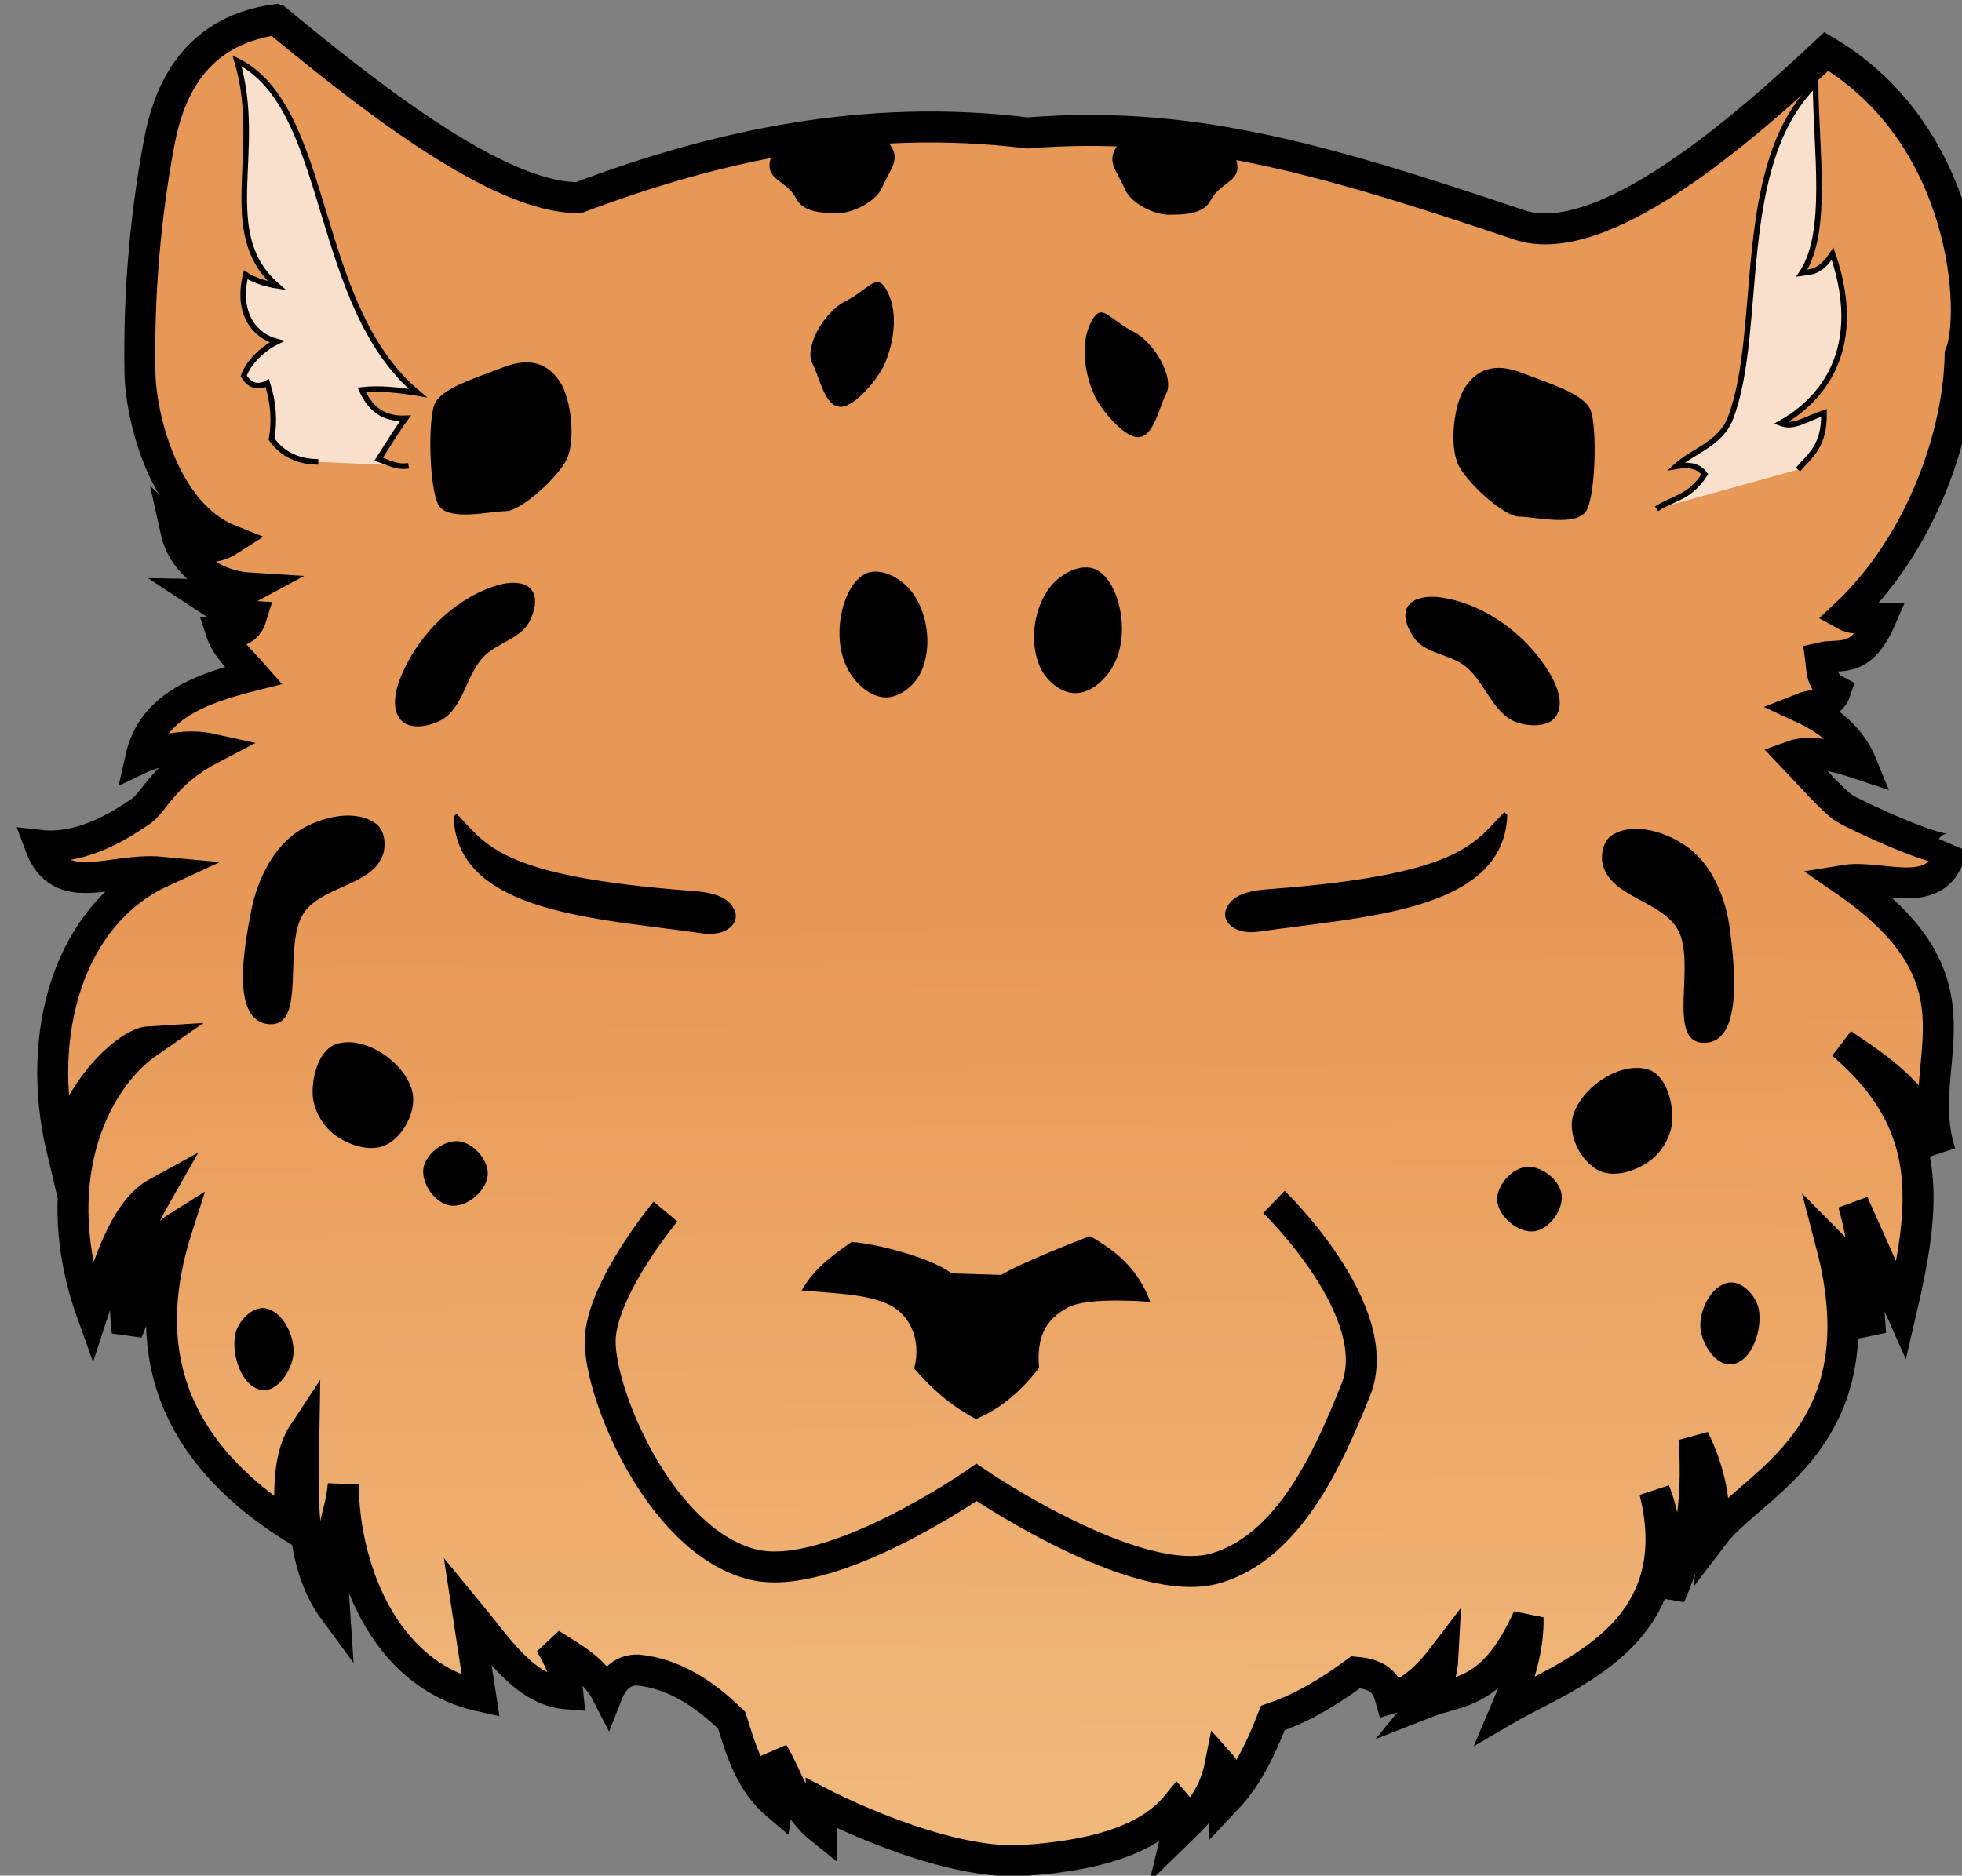 <?xml version="1.0" encoding="UTF-8" standalone="no"?>
<!-- Created with Inkscape (http://www.inkscape.org/) -->

<svg
   width="15.871mm"
   height="15.176mm"
   viewBox="0 0 15.871 15.176"
   version="1.1"
   id="svg1733"
   inkscape:version="1.1.1 (3bf5ae0d25, 2021-09-20)"
   sodipodi:docname="hemera_head.svg"
   inkscape:export-filename="/home/neikos/projects/hemera.systems/content/favicon.png"
   inkscape:export-xdpi="820.1355"
   inkscape:export-ydpi="820.1355"
   xmlns:inkscape="http://www.inkscape.org/namespaces/inkscape"
   xmlns:sodipodi="http://sodipodi.sourceforge.net/DTD/sodipodi-0.dtd"
   xmlns:xlink="http://www.w3.org/1999/xlink"
   xmlns="http://www.w3.org/2000/svg"
   xmlns:svg="http://www.w3.org/2000/svg">
  <rect x="0" y="0" width="15.871" height="15.176" fill="#808080" stroke="none"/>
  <sodipodi:namedview
     id="namedview1735"
     pagecolor="#ffffff"
     bordercolor="#000000"
     borderopacity="0.25"
     inkscape:showpageshadow="2"
     inkscape:pageopacity="0.0"
     inkscape:pagecheckerboard="0"
     inkscape:deskcolor="#d1d1d1"
     inkscape:document-units="mm"
     showgrid="false"
     inkscape:zoom="12.202935"
     inkscape:cx="19.626425"
     inkscape:cy="26.34612"
     inkscape:window-width="1920"
     inkscape:window-height="1080"
     inkscape:window-x="0"
     inkscape:window-y="0"
     inkscape:window-maximized="0"
     inkscape:current-layer="g960-7"
     inkscape:pageshadow="2" />
  <defs
     id="defs1730">
    <linearGradient
       inkscape:collect="always"
       xlink:href="#linearGradient1060"
       id="linearGradient362"
       gradientUnits="userSpaceOnUse"
       x1="500.875"
       y1="132.25"
       x2="501.125"
       y2="170.625" />
    <linearGradient
       inkscape:collect="always"
       id="linearGradient1060">
      <stop
         style="stop-color:#e89856;stop-opacity:1;"
         offset="0"
         id="stop1056" />
      <stop
         style="stop-color:#f0b87b;stop-opacity:1"
         offset="1"
         id="stop1058" />
    </linearGradient>
  </defs>
  <g
     inkscape:label="Layer 1"
     inkscape:groupmode="layer"
     id="layer1"
     transform="translate(-25.007,-27.714)">
    <g
       id="g1563"
       transform="translate(-45.506,1.696)"
       inkscape:export-filename="hemera_header.png"
       inkscape:export-xdpi="832.86566"
       inkscape:export-ydpi="832.86566"
       style="display:inline">
      <g
         id="g960-7"
         style="display:inline;opacity:1"
         transform="matrix(0.695,0,0,0.695,-13.642,9.1)">
        <path
           id="path25-3"
           style="opacity:1;fill:url(#linearGradient362);fill-opacity:1;stroke:#000000;stroke-width:1.36;stroke-linecap:butt;stroke-linejoin:miter;stroke-miterlimit:4;stroke-dasharray:none;stroke-opacity:1"
           d="m 469.057,92.72 c -3.924,0.531 -4.784,3.697 -5.104,5.228 -0.628,3.291 -0.938,6.713 -0.876,10.288 0.034,1.983 1.078,6.205 3.943,7.345 -0.784,0.506 -1.602,0.35 -2.355,-0.361 0.299,1.341 1.609,2.37 3.218,2.47 -0.655,0.355 -1.386,0.3 -2.109,0.287 0.349,0.228 0.673,0.479 1.065,0.667 0.319,0.153 0.682,0.266 1.14,0.292 -0.239,0.784 -0.822,0.652 -1.342,0.67 0.238,0.73 0.88,1.283 1.438,1.918 -2.316,0.582 -4.453,1.335 -4.968,3.64 0,0 1.55,-0.741 3.077,-0.405 -2.082,1.091 -2.478,2.368 -3.099,2.765 -0.621,0.397 -2.401,1.697 -4.402,1.474 0.887,2.398 3.107,0.969 5.323,1.175 -4.032,1.858 -5.57,7.095 -4.359,12.172 0.933,-2.935 2.97,-4.67 3.83,-4.722 -2.606,1.798 -4.526,6.345 -2.492,11.98 0.725,-2.209 1.406,-4.566 2.875,-5.367 -1.428,2.498 -1.581,3.87 -1.342,6.135 0.689,-1.719 1.117,-3.933 2.202,-4.609 -1.211,3.772 -1.548,8.977 4.985,13.139 -0.119,-1.746 -0.065,-3.155 0.576,-4.121 -0.042,2.837 -0.239,5.714 1.342,7.857 -0.289,-4.256 0.23,-3.832 0.383,-5.559 0.019,3.501 1.682,8.346 6.037,9.297 l -0.574,-3.738 c 1.314,1.592 2.493,3.508 4.408,3.643 -0.097,-1.016 -0.436,-1.605 -0.768,-2.205 0.923,0.594 1.916,1.08 2.492,2.205 0.274,-0.694 0.711,-1.066 1.342,-1.055 1.544,0.149 2.885,0.998 4.121,2.205 0.426,1.357 0.819,2.729 2.014,3.738 0.134,-0.822 0.004,-1.571 -0.193,-2.301 0.681,1.127 0.947,2.427 2.109,3.354 -0.041,-1.887 0,-0.766 0,-1.148 0,0 5.255,2.748 8.866,2.52 3.611,-0.229 5.674,-1.097 6.755,-2.424 0.346,0.398 0.1,0.824 0,1.244 0.773,-0.754 1.592,-1.414 1.918,-3.066 0.32,0.353 0.191,1.039 0.191,1.629 0.64,-0.677 1.302,-1.543 2.107,-3.641 0.944,-0.322 2.032,-0.831 3.643,-2.014 1.128,0.093 1.38,0.598 1.533,1.15 0.707,-0.207 1.46,-0.715 2.301,-1.82 -0.034,0.66 -0.202,1.326 -0.768,2.012 1.482,-0.583 2.939,-0.291 4.504,-3.736 0.031,1.228 -0.344,2.587 -0.957,4.025 2.55,-1.491 8.102,-3.25 6.516,-9.584 0.567,1.385 0.541,3.026 0.672,4.6 0.782,-1.765 1.283,-3.88 1.055,-6.9 0.742,1.512 0.962,2.901 0.861,4.217 1.756,-2.31 7.384,-4.285 5.176,-12.746 0.902,0.903 1.244,2.503 1.725,3.93 -0.156,-1.862 -0.152,-3.634 -0.766,-5.752 l 2.108,4.729 c 1.098,-4.723 1.49,-8.233 -2.588,-11.725 1.729,1.17 3.481,2.305 4.312,4.793 -1.322,-3.984 2.464,-7.374 -4.217,-11.98 1.672,-0.276 4.188,1.055 4.697,-1.438 -0.284,0.414 -4.224,-1.428 -4.697,-1.725 -0.473,-0.297 -1.549,-1.514 -2.299,-2.301 0.799,-0.29 1.908,5.9e-4 3.066,0.385 -0.463,-1.143 -1.38,-1.931 -2.588,-2.492 0.509,-0.202 1.205,-0.065 1.438,-0.768 -0.657,-0.346 -0.599,-0.912 -0.67,-1.438 0.884,-0.214 1.764,0.322 2.659,-1.736 -0.563,-3.5e-4 -1.186,0.073 -1.573,-0.143 3.326,-3.117 4.989,-7.923 5.047,-11.442 0.731,-1.719 0.359,-9.612 -5.876,-13.32 -3.62,3.407 -9.847,8.851 -13.496,7.619 -9.105,-3.076 -14.66,-4.583 -21.604,-4.037 -7.079,-0.879 -13.611,0.546 -19.69,2.838 -3.636,0.062 -9.669,-4.829 -13.297,-7.816 z"
           sodipodi:nodetypes="ccsccccsccccczccccccccccccccccccccccczccccccccccccccccccccccczccccccccccccc"
           transform="scale(0.265)" />
        <path
           style="opacity:1;fill:#000000;fill-opacity:1;stroke:none;stroke-width:0.065;stroke-linecap:butt;stroke-linejoin:miter;stroke-miterlimit:4;stroke-dasharray:none;stroke-opacity:1"
           d="m 130.416,39.366 c 0.152,-0.264 0.368,-0.413 0.582,-0.565 0.308,0.022 0.938,0.19 1.164,0.366 l 0.578,0.018 c 0.216,-0.135 0.919,-0.41 1.033,-0.452 0.291,0.166 0.557,0.372 0.702,0.766 0,0 -0.714,-0.063 -0.952,0.062 -0.282,0.148 -0.371,0.36 -0.343,0.707 -0.195,0.251 -0.425,0.465 -0.734,0.595 -0.313,-0.165 -0.53,-0.371 -0.719,-0.588 0.088,-0.342 -0.056,-0.622 -0.279,-0.737 -0.253,-0.131 -0.66,-0.14 -1.032,-0.171 z"
           id="path852-6"
           sodipodi:nodetypes="ccccccscccsc" />
        <path
           style="opacity:1;fill:#000000;fill-opacity:1;stroke:#000000;stroke-width:0.065;stroke-linecap:butt;stroke-linejoin:miter;stroke-miterlimit:4;stroke-dasharray:none;stroke-opacity:1"
           d="m 126.399,33.863 c 0.047,1.084 1.658,1.138 2.86,1.313 0.258,0.038 0.392,-0.095 0.353,-0.209 -0.062,-0.183 -0.317,-0.209 -0.491,-0.222 -2.17,-0.163 -2.38,-0.52 -2.721,-0.883 z"
           id="path854-03"
           sodipodi:nodetypes="csssc" />
        <path
           style="opacity:1;fill:#000000;fill-opacity:1;stroke:#000000;stroke-width:0.065;stroke-linecap:butt;stroke-linejoin:miter;stroke-miterlimit:4;stroke-dasharray:none;stroke-opacity:1"
           d="m 138.597,33.843 c -0.047,1.084 -1.658,1.138 -2.86,1.313 -0.258,0.038 -0.392,-0.095 -0.353,-0.209 0.062,-0.183 0.317,-0.209 0.491,-0.222 2.17,-0.163 2.38,-0.52 2.721,-0.883 z"
           id="path854-0-5"
           sodipodi:nodetypes="csssc" />
        <path
           style="opacity:1;fill:none;stroke:#000000;stroke-width:0.36;stroke-linecap:butt;stroke-linejoin:miter;stroke-miterlimit:4;stroke-dasharray:none;stroke-opacity:1"
           d="m 128.832,38.447 c 0,0 -0.698,0.837 -0.757,1.443 -0.057,0.576 0.659,2.378 1.764,2.664 0.908,0.235 2.613,-0.953 2.613,-0.953 0,0 1.859,1.27 2.784,0.999 0.845,-0.248 1.305,-1.26 1.631,-2.078 0.364,-0.913 -0.953,-2.187 -0.953,-2.187"
           id="path871-8"
           sodipodi:nodetypes="csscssc" />
        <path
           style="opacity:1;fill:#000000;fill-opacity:1;stroke:none;stroke-width:0.265px;stroke-linecap:butt;stroke-linejoin:miter;stroke-opacity:1"
           d="m 131.225,31.001 c 0.186,-0.03 0.394,0.109 0.499,0.266 0.166,0.248 0.208,0.617 0.087,0.889 -0.069,0.156 -0.241,0.305 -0.412,0.305 -0.187,-3.48e-4 -0.364,-0.169 -0.449,-0.335 -0.125,-0.242 -0.117,-0.562 -0.019,-0.816 0.051,-0.133 0.154,-0.286 0.294,-0.309 z"
           id="path875-7"
           sodipodi:nodetypes="sssssss" />
        <path
           style="opacity:1;fill:#000000;fill-opacity:1;stroke:none;stroke-width:0.265px;stroke-linecap:butt;stroke-linejoin:miter;stroke-opacity:1"
           d="m 127.271,31.207 c 0.08,0.097 0.035,0.266 -0.025,0.377 -0.106,0.197 -0.381,0.244 -0.534,0.407 -0.204,0.216 -0.235,0.601 -0.498,0.739 -0.136,0.071 -0.359,0.111 -0.461,-0.004 -0.151,-0.172 -0.025,-0.481 0.083,-0.683 0.214,-0.4 0.6,-0.755 1.035,-0.886 0.129,-0.039 0.314,-0.054 0.4,0.049 z"
           id="path879-9"
           sodipodi:nodetypes="ssssssss" />
        <path
           style="opacity:1;fill:#000000;fill-opacity:1;stroke:none;stroke-width:0.265px;stroke-linecap:butt;stroke-linejoin:miter;stroke-opacity:1"
           d="m 133.777,30.952 c -0.186,-0.03 -0.394,0.109 -0.499,0.266 -0.166,0.248 -0.208,0.617 -0.087,0.889 0.069,0.156 0.241,0.305 0.412,0.305 0.187,-3.48e-4 0.364,-0.169 0.449,-0.335 0.125,-0.242 0.117,-0.562 0.019,-0.816 -0.051,-0.133 -0.154,-0.286 -0.294,-0.309 z"
           id="path875-6-6"
           sodipodi:nodetypes="sssssss" />
        <path
           style="opacity:1;fill:#000000;fill-opacity:1;stroke:none;stroke-width:0.265px;stroke-linecap:butt;stroke-linejoin:miter;stroke-opacity:1"
           d="m 137.469,31.406 c -0.065,0.108 0.006,0.268 0.081,0.369 0.134,0.179 0.413,0.184 0.589,0.322 0.234,0.183 0.323,0.559 0.604,0.656 0.145,0.05 0.372,0.056 0.455,-0.073 0.124,-0.193 -0.047,-0.479 -0.184,-0.662 -0.272,-0.364 -0.707,-0.656 -1.157,-0.721 -0.133,-0.019 -0.319,-0.006 -0.388,0.109 z"
           id="path879-6-0"
           sodipodi:nodetypes="ssssssss" />
        <path
           style="opacity:1;fill:#000000;fill-opacity:1;stroke:none;stroke-width:0.265px;stroke-linecap:butt;stroke-linejoin:miter;stroke-opacity:1"
           d="m 125.589,37.667 c 0.207,-0.11 0.359,-0.417 0.29,-0.642 -0.1,-0.324 -0.541,-0.625 -0.867,-0.532 -0.206,0.059 -0.291,0.361 -0.287,0.575 0.003,0.187 0.115,0.385 0.267,0.494 0.164,0.118 0.419,0.199 0.598,0.104 z"
           id="path899-2"
           sodipodi:nodetypes="ssssss" />
        <path
           style="opacity:1;fill:#000000;fill-opacity:1;stroke:none;stroke-width:0.265px;stroke-linecap:butt;stroke-linejoin:miter;stroke-opacity:1"
           d="m 125.539,34.306 c -0.138,0.347 -0.69,0.352 -0.909,0.654 -0.268,0.37 0.042,1.341 -0.413,1.306 -0.446,-0.034 -0.292,-0.888 -0.205,-1.328 0.071,-0.357 0.257,-0.742 0.567,-0.933 0.253,-0.156 0.652,-0.25 0.888,-0.069 0.1,0.076 0.117,0.253 0.071,0.37 z"
           id="path901-9"
           sodipodi:nodetypes="sssssss" />
        <path
           style="opacity:1;fill:#000000;fill-opacity:1;stroke:none;stroke-width:0.265px;stroke-linecap:butt;stroke-linejoin:miter;stroke-opacity:1"
           d="m 126.426,37.629 c -0.173,-0.018 -0.389,0.148 -0.412,0.32 -0.024,0.177 0.142,0.407 0.319,0.429 0.184,0.023 0.414,-0.168 0.43,-0.353 0.015,-0.173 -0.165,-0.378 -0.337,-0.396 z"
           id="path903-6"
           sodipodi:nodetypes="sssss" />
        <path
           style="opacity:1;fill:#000000;fill-opacity:1;stroke:none;stroke-width:0.265px;stroke-linecap:butt;stroke-linejoin:miter;stroke-opacity:1"
           d="m 124.502,40.103 c 0.016,-0.208 -0.126,-0.5 -0.333,-0.53 -0.152,-0.022 -0.315,0.155 -0.345,0.306 -0.047,0.234 0.075,0.614 0.312,0.646 0.184,0.025 0.351,-0.236 0.366,-0.422 z"
           id="path905-0"
           sodipodi:nodetypes="sssss" />
        <path
           style="opacity:1;fill:#000000;fill-opacity:1;stroke:none;stroke-width:0.265px;stroke-linecap:butt;stroke-linejoin:miter;stroke-opacity:1"
           d="m 139.687,37.966 c -0.207,-0.11 -0.359,-0.417 -0.29,-0.642 0.1,-0.324 0.541,-0.625 0.867,-0.532 0.206,0.059 0.291,0.361 0.287,0.575 -0.003,0.187 -0.115,0.385 -0.267,0.494 -0.164,0.118 -0.419,0.199 -0.598,0.104 z"
           id="path899-6-0"
           sodipodi:nodetypes="ssssss" />
        <path
           style="opacity:1;fill:#000000;fill-opacity:1;stroke:none;stroke-width:0.265px;stroke-linecap:butt;stroke-linejoin:miter;stroke-opacity:1"
           d="m 139.748,34.431 c 0.112,0.356 0.662,0.401 0.858,0.719 0.24,0.388 -0.141,1.334 0.316,1.333 0.448,-0.002 0.356,-0.865 0.301,-1.309 -0.045,-0.361 -0.202,-0.759 -0.497,-0.972 -0.241,-0.174 -0.632,-0.297 -0.881,-0.134 -0.105,0.069 -0.135,0.244 -0.098,0.364 z"
           id="path901-1-6"
           sodipodi:nodetypes="sssssss" />
        <path
           style="opacity:1;fill:#000000;fill-opacity:1;stroke:none;stroke-width:0.265px;stroke-linecap:butt;stroke-linejoin:miter;stroke-opacity:1"
           d="m 138.85,37.928 c 0.173,-0.018 0.389,0.148 0.412,0.32 0.024,0.177 -0.142,0.407 -0.319,0.429 -0.184,0.023 -0.414,-0.168 -0.43,-0.353 -0.015,-0.173 0.165,-0.378 0.337,-0.396 z"
           id="path903-2-8"
           sodipodi:nodetypes="sssss" />
        <path
           style="opacity:1;fill:#000000;fill-opacity:1;stroke:none;stroke-width:0.265px;stroke-linecap:butt;stroke-linejoin:miter;stroke-opacity:1"
           d="m 140.878,39.804 c -0.016,-0.208 0.126,-0.5 0.333,-0.53 0.152,-0.022 0.315,0.155 0.345,0.306 0.047,0.234 -0.075,0.614 -0.312,0.646 -0.184,0.025 -0.351,-0.236 -0.366,-0.422 z"
           id="path905-2-7"
           sodipodi:nodetypes="sssss" />
        <path
           style="fill:#ffffff;fill-opacity:0.698;stroke:#000000;stroke-width:0.065;stroke-linecap:butt;stroke-linejoin:miter;stroke-miterlimit:4;stroke-dasharray:none;stroke-opacity:1"
           d="m 140.367,30.266 c 0.188,-0.125 0.384,-0.124 0.562,-0.403 -0.056,-0.071 -0.136,-0.125 -0.336,-0.091 0.192,-0.178 0.526,-0.262 0.637,-0.569 0.389,-1.03 0.033,-2.951 0.988,-3.884 v 0 c 0.004,0.775 0.157,1.727 -0.159,2.202 0.101,-0.015 0.211,8.69e-4 0.357,-0.225 0.423,1.227 -0.255,1.78 -0.604,1.973 0.153,0.058 0.271,-0.039 0.504,-0.12 0.007,0.391 -0.165,0.497 -0.302,0.66"
           id="path933-5"
           sodipodi:nodetypes="ccccccccccc" />
        <path
           style="fill:#ffffff;fill-opacity:0.698;stroke:#000000;stroke-width:0.065;stroke-linecap:butt;stroke-linejoin:miter;stroke-miterlimit:4;stroke-dasharray:none;stroke-opacity:1"
           d="m 124.791,29.72 c -0.22,-0.002 -0.408,-0.076 -0.544,-0.265 0.037,-0.209 0.023,-0.426 -0.05,-0.653 -0.095,0.051 -0.195,0.046 -0.274,-0.083 0.056,-0.16 0.223,-0.32 0.387,-0.399 -0.239,-0.061 -0.478,-0.304 -0.364,-0.778 0,0 0.129,0.091 0.364,0.127 -0.706,-0.613 -0.15,-1.567 -0.465,-2.619 v 0 c 1.105,0.55 0.871,2.839 2.104,3.869 -0.232,-0.038 -0.448,-0.06 -0.652,-0.037 0.092,0.205 0.239,0.342 0.509,0.331 -0.116,0.158 -0.212,0.319 -0.313,0.476 0.112,0.034 0.207,0.099 0.349,0.076"
           id="path935-5"
           sodipodi:nodetypes="cccccccccccccc" />
        <path
           style="display:inline;fill:#000000;fill-opacity:1;stroke:none;stroke-width:0.265px;stroke-linecap:butt;stroke-linejoin:miter;stroke-opacity:1"
           d="m 134.275,28.202 c -0.264,-0.134 -0.355,-0.319 -0.459,-0.162 -0.166,0.248 -0.115,0.629 0.006,0.901 0.069,0.156 0.338,0.491 0.508,0.491 0.187,-3.48e-4 0.242,-0.338 0.332,-0.512 0.089,-0.173 -0.123,-0.583 -0.387,-0.718 z"
           id="path875-6-6-6"
           sodipodi:nodetypes="zssszz" />
        <path
           style="display:inline;fill:#000000;fill-opacity:1;stroke:none;stroke-width:0.265px;stroke-linecap:butt;stroke-linejoin:miter;stroke-opacity:1"
           d="m 138.052,29.739 c 0.095,0.214 0.538,0.618 0.717,0.618 0.179,-3.33e-4 0.68,0.127 0.786,-0.077 0.105,-0.204 0.12,-0.968 0.045,-1.161 -0.075,-0.193 -0.474,-0.309 -0.799,-0.435 -0.325,-0.127 -0.526,-0.037 -0.661,0.165 -0.135,0.202 -0.182,0.675 -0.087,0.889 z"
           id="path875-6-6-7"
           sodipodi:nodetypes="zzzzzczz" />
        <path
           style="display:inline;fill:#000000;fill-opacity:1;stroke:none;stroke-width:0.265px;stroke-linecap:butt;stroke-linejoin:miter;stroke-opacity:1"
           d="m 134.163,25.954 c -0.237,0.245 -0.101,0.326 0.02,0.598 0.069,0.156 0.334,0.29 0.505,0.29 0.187,-3.48e-4 0.406,-0.005 0.492,-0.171 0.125,-0.242 0.426,-0.205 0.261,-0.554 -0.165,-0.349 -1.041,-0.408 -1.278,-0.163 z"
           id="path875-6-6-5"
           sodipodi:nodetypes="zssszz" />
        <path
           style="display:inline;fill:#000000;fill-opacity:1;stroke:none;stroke-width:0.265px;stroke-linecap:butt;stroke-linejoin:miter;stroke-opacity:1"
           d="m 130.926,27.849 c 0.264,-0.134 0.355,-0.319 0.459,-0.162 0.166,0.248 0.115,0.629 -0.006,0.901 -0.069,0.156 -0.338,0.491 -0.508,0.491 -0.187,-3.48e-4 -0.242,-0.338 -0.332,-0.512 -0.089,-0.173 0.123,-0.583 0.387,-0.718 z"
           id="path875-6-6-6-3"
           sodipodi:nodetypes="zssszz" />
        <path
           style="display:inline;fill:#000000;fill-opacity:1;stroke:none;stroke-width:0.265px;stroke-linecap:butt;stroke-linejoin:miter;stroke-opacity:1"
           d="m 127.69,29.675 c -0.095,0.214 -0.538,0.618 -0.717,0.618 -0.179,-3.33e-4 -0.68,0.127 -0.786,-0.077 -0.105,-0.204 -0.12,-0.968 -0.045,-1.161 0.075,-0.193 0.474,-0.309 0.799,-0.435 0.325,-0.127 0.526,-0.037 0.661,0.165 0.135,0.202 0.182,0.675 0.087,0.889 z"
           id="path875-6-6-7-5"
           sodipodi:nodetypes="zzzzzczz" />
        <path
           style="display:inline;fill:#000000;fill-opacity:1;stroke:none;stroke-width:0.265px;stroke-linecap:butt;stroke-linejoin:miter;stroke-opacity:1"
           d="m 131.369,25.935 c 0.237,0.245 0.101,0.326 -0.02,0.598 -0.069,0.156 -0.334,0.29 -0.505,0.29 -0.187,-3.48e-4 -0.406,-0.005 -0.492,-0.171 -0.125,-0.242 -0.426,-0.205 -0.261,-0.554 0.165,-0.349 1.041,-0.408 1.278,-0.163 z"
           id="path875-6-6-5-6"
           sodipodi:nodetypes="zssszz" />
      </g>
    </g>
  </g>
</svg>
